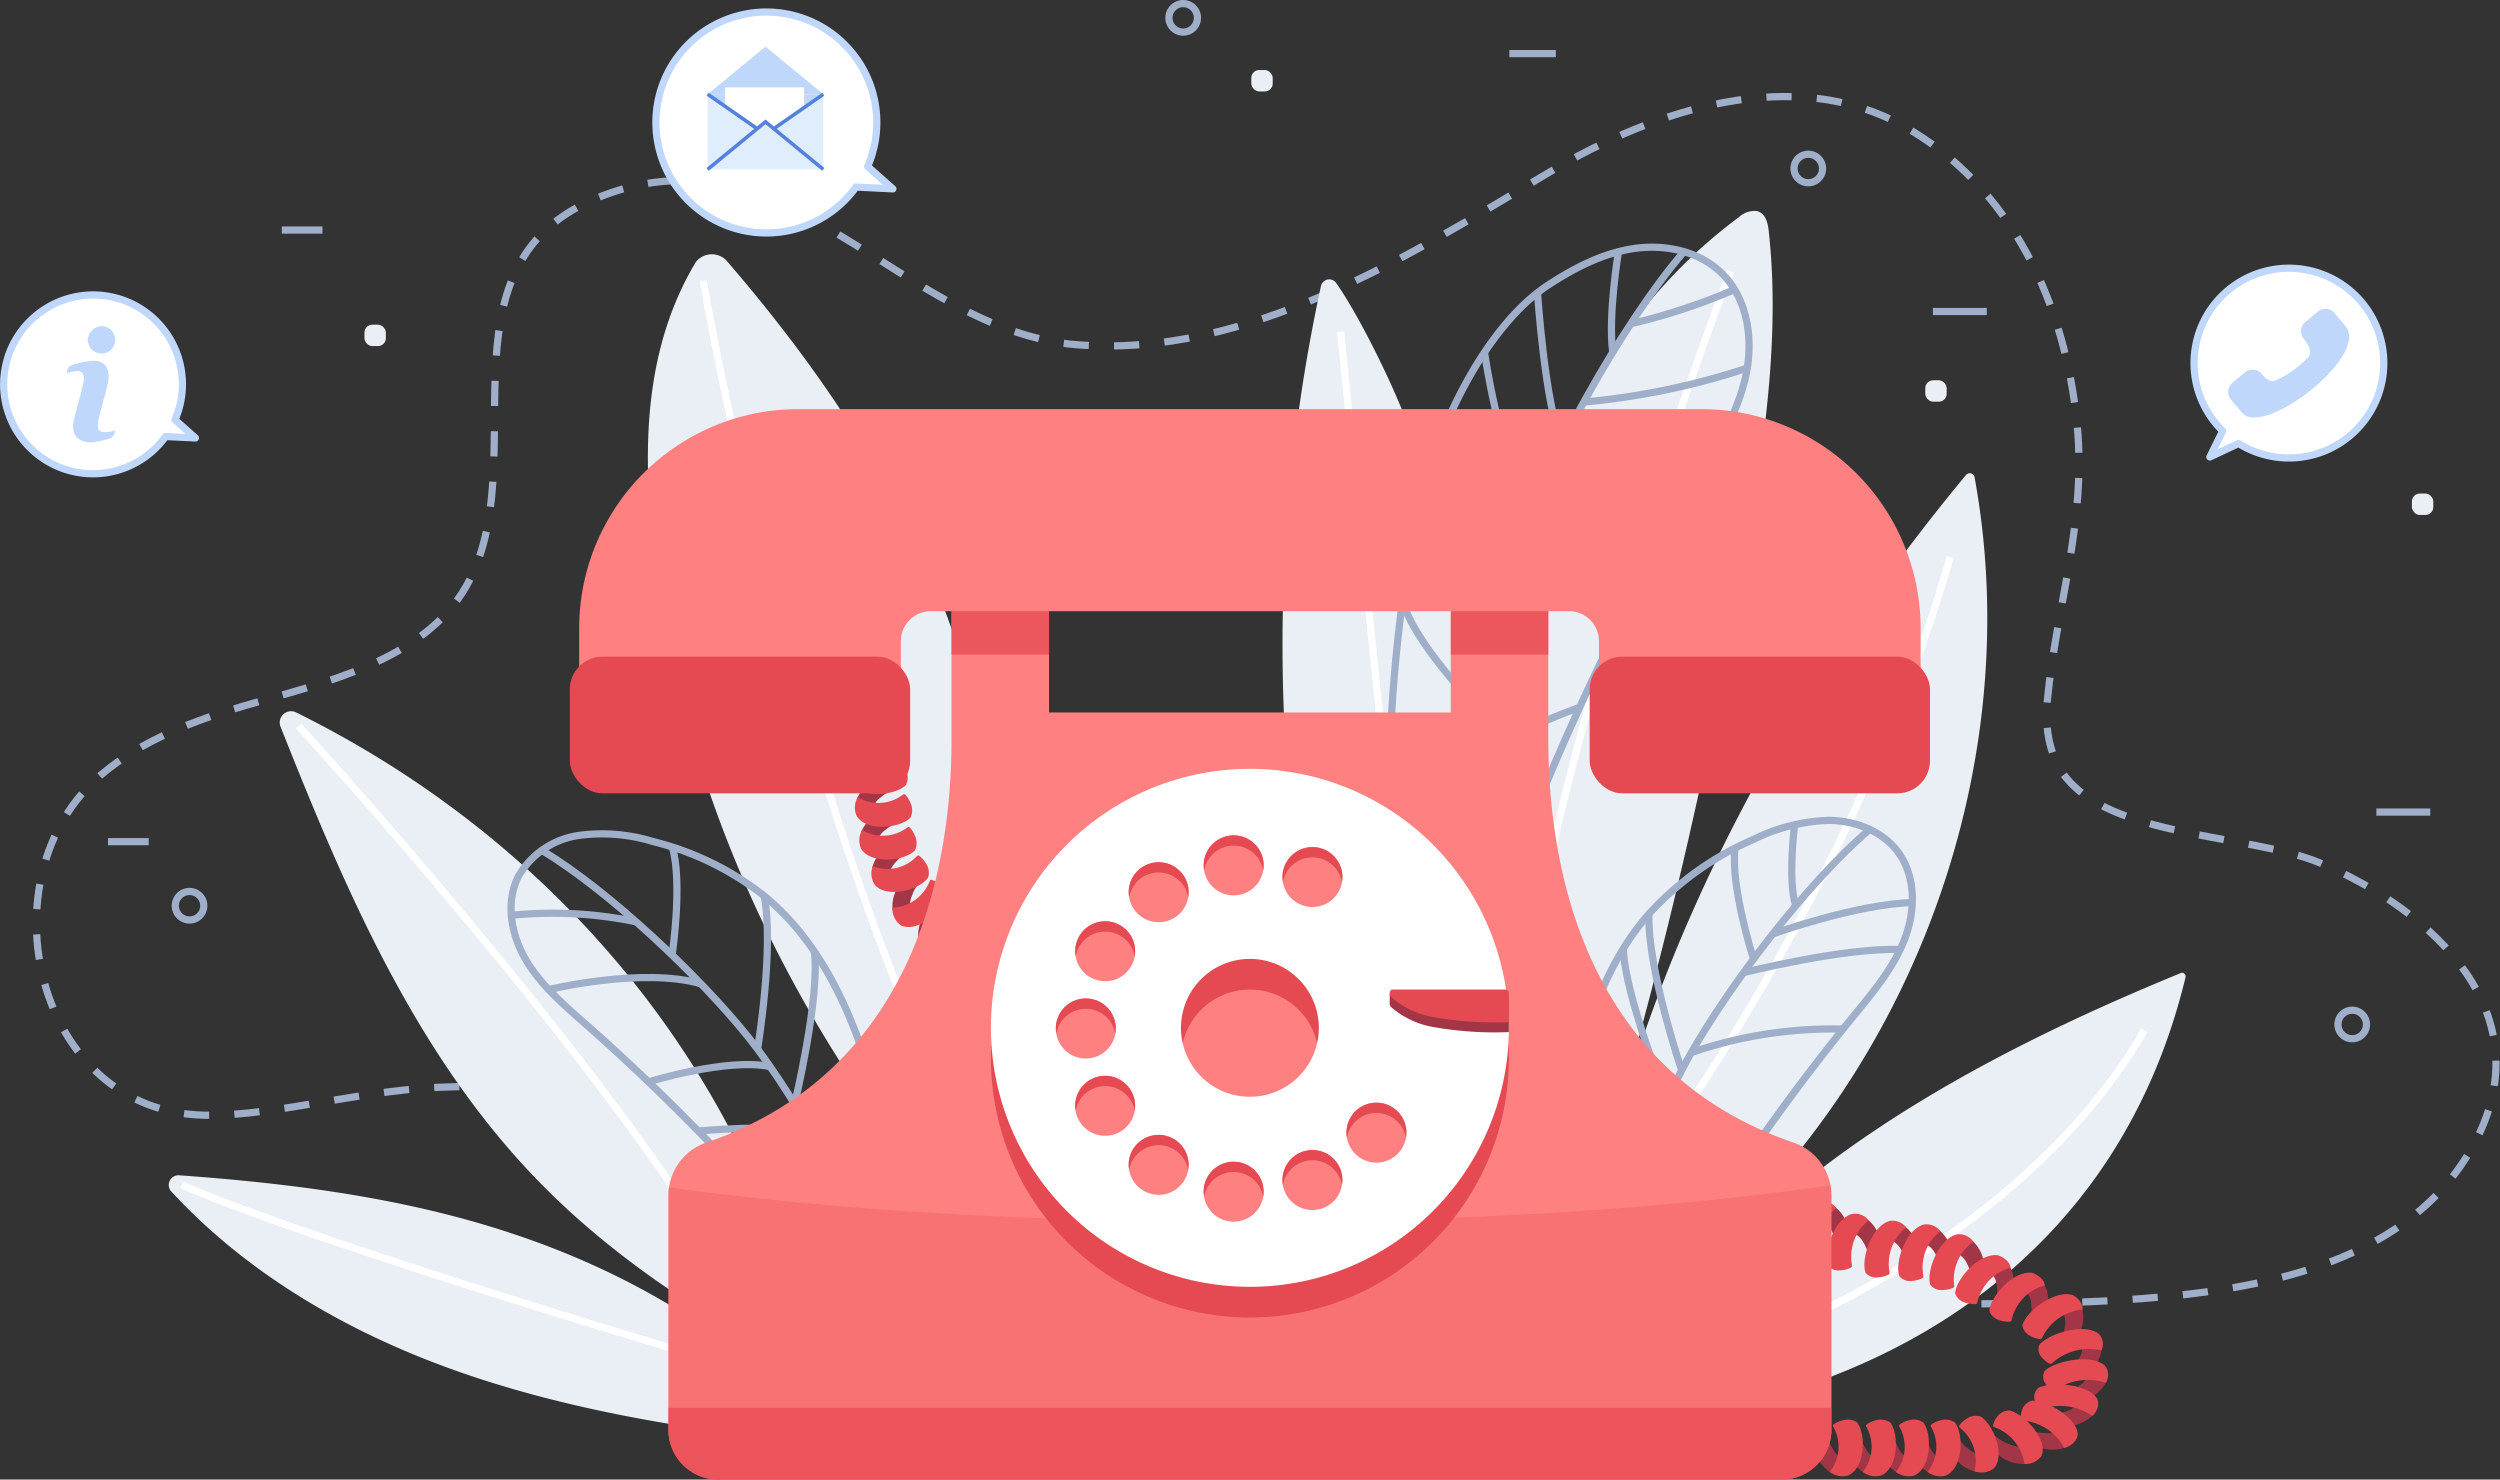 <svg xmlns="http://www.w3.org/2000/svg" width="346.983" height="205.354" viewBox="0 0 346.983 205.354">
    <rect x="0" y="0" width="346.983" height="205.354" fill="#333333" stroke="none"/>
    <defs>
        <style>
            .cls-14,.cls-2,.cls-4,.cls-9{fill:none;stroke-miterlimit:10}.cls-2{stroke:#9fafc9}.cls-3{fill:#e9eff4}.cls-4{stroke:#fff}.cls-5,.cls-7{fill:#fff}.cls-5{stroke:#bfd7fa;stroke-linejoin:round}.cls-6{fill:#bfd7fa}.cls-8{fill:#e0edfc}.cls-9{stroke:#5481db;stroke-width:.5px}.cls-10{fill:#a33646}.cls-11{fill:#e54a52}.cls-12{fill:#ff8080}.cls-14{stroke:#e54a52;stroke-width:11px;opacity:.75}
        </style>
    </defs>
    <g id="Group_3153" data-name="Group 3153" transform="translate(.526 .5)">
        <g id="Group_3134" data-name="Group 3134" transform="translate(4.528)">
            <path id="Path_3083" data-name="Path 3083" d="M154.821 235.051c-22.65-30.015-50.992-14.138-71.131-14.411-23.762-.323-31.064-33.226-14.5-47.235 5.709-4.827 12.89-7.545 20.068-9.639 10.632-3.1 24.729-6.119 30.669-16.616 9.541-16.861-4.757-43.969 17.649-53.616 26.459-11.392 42.7 18.228 67.057 20.17 23.613 1.883 46.178-12.349 65.592-23.95 14.846-8.871 33.956-14.878 49.06-6.452 15.184 8.47 22.62 24.922 24.2 41.662 1.268 13.433-2.888 25-4.143 38.03-.343 3.565.132 7.361 2.207 10.28 6.336 8.912 25.953 8.32 35.57 12.332 15.727 6.561 31.344 21.08 21.317 39.255-9.462 17.15-31.494 20.371-49.181 21.455-24.325 1.49-60.848-.839-87.506-.385" transform="translate(-60.231 -66.356)" style="stroke-dasharray:3.5 3.5;stroke:#9fafc9;fill:none;stroke-miterlimit:10"/>
            <path id="Path_3084" data-name="Path 3084" class="cls-2" d="M357.954 57.123a1.977 1.977 0 1 1-1.977-1.977 1.977 1.977 0 0 1 1.977 1.977z" transform="translate(-196.813 -55.146)"/>
            <path id="Path_3085" data-name="Path 3085" class="cls-2" d="M520.1 96.2a1.977 1.977 0 1 1-1.977-1.977A1.977 1.977 0 0 1 520.1 96.2z" transform="translate(-272.198 -73.313)"/>
            <path id="Path_3086" data-name="Path 3086" class="cls-2" d="M661.192 318.233a1.977 1.977 0 1 1-1.977-1.977 1.977 1.977 0 0 1 1.977 1.977z" transform="translate(-337.797 -176.544)"/>
            <path id="Path_3087" data-name="Path 3087" class="cls-2" d="M100.208 287.436a1.977 1.977 0 1 1-1.977-1.977 1.977 1.977 0 0 1 1.977 1.977z" transform="translate(-76.979 -162.225)"/>
            <rect id="Rectangle_1026" data-name="Rectangle 1026" class="cls-3" width="2.971" height="2.971" rx="1.094" transform="translate(168.618 9.221)"/>
            <rect id="Rectangle_1027" data-name="Rectangle 1027" class="cls-3" width="2.971" height="2.971" rx="1.094" transform="translate(262.162 52.282)"/>
            <rect id="Rectangle_1028" data-name="Rectangle 1028" class="cls-3" width="2.971" height="2.971" rx="1.094" transform="translate(45.529 44.564)"/>
            <path id="Line_91" data-name="Line 91" class="cls-2" transform="translate(34.058 31.429)" d="M0 0h5.649"/>
            <path id="Line_92" data-name="Line 92" class="cls-2" transform="translate(9.935 116.317)" d="M0 0h5.649"/>
            <path id="Line_93" data-name="Line 93" class="cls-2" transform="translate(263.218 42.737)" d="M0 0h7.479"/>
            <path id="Line_94" data-name="Line 94" class="cls-2" transform="translate(324.768 112.209)" d="M0 0h7.479"/>
            <path id="Line_95" data-name="Line 95" class="cls-2" transform="translate(204.434 6.941)" d="M0 0h6.456"/>
            <rect id="Rectangle_1029" data-name="Rectangle 1029" class="cls-3" width="2.971" height="2.971" rx="1.094" transform="translate(329.701 68.002)"/>
        </g>
        <g id="Group_3139" data-name="Group 3139" transform="translate(22.893 28.738)">
            <g id="Group_3135" data-name="Group 3135">
                <path id="Path_3088" data-name="Path 3088" class="cls-3" d="M260.618 252.834c-23.565-28.112-37.843-60.706-41.21-94.07-1.278-12.664-.831-25.966 6.084-37.516a2.822 2.822 0 0 1 4.2-.273c16.277 18.821 29.205 39.578 34.382 61.794 5.272 22.621 2.371 45.9-.543 68.844" transform="translate(-152.34 -114.113)"/>
                <path id="Path_3089" data-name="Path 3089" class="cls-3" d="M195.865 321.748c-10.744-37.666-37.092-66.53-70.313-82.933a1.571 1.571 0 0 0-2.1 2.015c8.985 22.624 18.734 45.568 35.855 63.134 9.062 9.3 19.915 16.763 31.3 23.069" transform="translate(-107.935 -169.205)"/>
                <path id="Path_3090" data-name="Path 3090" class="cls-3" d="M177.766 386.768c-24.945-20.778-53.2-25.63-81.761-27.7a1.344 1.344 0 0 0-1.1 2.241c9.944 10.793 22.922 18.591 36.662 23.832 14.765 5.632 30.452 8.457 46.136 10.393" transform="translate(-94.554 -225.183)"/>
                <path id="Path_3091" data-name="Path 3091" class="cls-3" d="M413.686 231.343c-1.2-31.625-3.966-52.6-12.4-83.1-1.133-4.1-6.655-15.772-10.38-21.072a1.173 1.173 0 0 0-2.105.421 234.833 234.833 0 0 0-4.822 65.365c.571 8.554 1.631 17.164 4.546 25.226 3.331 9.212 8.964 17.391 14.688 25.341" transform="translate(-228.877 -117.137)"/>
                <path id="Path_3092" data-name="Path 3092" class="cls-3" d="M430.6 254.9c4.062-25.356 1.524-51.21 4.238-76.71s11.837-52.106 33.861-68.411a3.219 3.219 0 0 1 2.508-.873c1.166.274 1.519 1.581 1.639 2.657 1.529 13.676-.326 27.464-2.571 41.06a723.751 723.751 0 0 1-20.147 87.632" transform="translate(-250.792 -108.855)"/>
                <path id="Path_3093" data-name="Path 3093" class="cls-3" d="M460.233 294.139c4.866-42.565 26.408-83.926 53.787-116.933a.677.677 0 0 1 1.184.307c7.827 42.626-10.875 89.065-46.166 114.262" transform="translate(-264.569 -140.52)"/>
                <path id="Path_3094" data-name="Path 3094" class="cls-3" d="M476.287 359.57c17.615-25.578 46.245-41.2 75.009-52.989a.494.494 0 0 1 .653.6c-9.573 39.554-41.76 57.281-72.925 61.381" transform="translate(-272.033 -200.766)"/>
                <path id="Path_3095" data-name="Path 3095" class="cls-4" d="M97.886 361.595c21.013 8.964 77.3 25.419 77.3 25.419" transform="translate(-96.103 -226.361)"/>
                <path id="Path_3096" data-name="Path 3096" class="cls-4" d="M128.259 242.546s43.052 46.982 60.449 77.408" transform="translate(-110.224 -171.012)"/>
                <path id="Path_3097" data-name="Path 3097" class="cls-4" d="M233.18 127.074s12.722 74.751 38.489 123.312" transform="translate(-159.005 -117.325)"/>
                <path id="Path_3098" data-name="Path 3098" class="cls-4" d="M398.527 140.222s6.143 61.215 9.942 96.514" transform="translate(-235.88 -123.438)"/>
                <path id="Path_3099" data-name="Path 3099" class="cls-4" d="M472.729 124.573s-28.4 73.751-30.968 119.642" transform="translate(-255.981 -116.163)"/>
                <path id="Path_3100" data-name="Path 3100" class="cls-4" d="M465.346 292.09c1.122-1.121 34.227-42.461 48.862-93.338" transform="translate(-266.946 -150.651)"/>
                <path id="Path_3101" data-name="Path 3101" class="cls-4" d="M485.2 368.607c24.458-7.61 52.031-24.252 65.191-47.195" transform="translate(-276.179 -207.679)"/>
            </g>
            <g id="Group_3136" data-name="Group 3136" transform="translate(47.436 86.465)">
                <path id="Path_3102" data-name="Path 3102" class="cls-2" d="M234.317 340.952a290.485 290.485 0 0 0-40.517-43.98c-3.066-2.706-6.245-5.413-8.34-8.925s-2.939-8.062-1.067-11.7a11.541 11.541 0 0 1 8.347-5.646 24.11 24.11 0 0 1 10.324.85 40.6 40.6 0 0 1 15.412 7.535c7.859 6.441 12.233 16.208 15.025 25.978s4.285 19.916 7.78 29.457" transform="translate(-183.278 -270.45)"/>
                <path id="Path_3103" data-name="Path 3103" class="cls-2" d="M191.342 274.782c9.335 5.624 21.793 17.4 28.624 25.89s17.689 27.733 21.145 39.169" transform="translate(-186.99 -272.464)"/>
                <path id="Path_3104" data-name="Path 3104" class="cls-2" d="M219 332.754s11.045-3.4 16.893-2.106" transform="translate(-199.849 -298.302)"/>
                <path id="Path_3105" data-name="Path 3105" class="cls-2" d="M193.119 309.448s13.056-3.154 21.128-.8" transform="translate(-187.816 -287.804)"/>
                <path id="Path_3106" data-name="Path 3106" class="cls-2" d="M225.18 288.745s1.438-9.827.011-14.754" transform="translate(-202.722 -272.096)"/>
                <path id="Path_3107" data-name="Path 3107" class="cls-2" d="M247.292 307.861s2.339-14.1.911-21.266" transform="translate(-213.003 -277.956)"/>
                <path id="Path_3108" data-name="Path 3108" class="cls-2" d="M256.914 322.166s3.559-14.831 2.729-21.151" transform="translate(-217.476 -284.66)"/>
                <path id="Path_3109" data-name="Path 3109" class="cls-2" d="M231.884 347.241s10.736-1.02 15.793.176" transform="translate(-205.839 -305.964)"/>
                <path id="Path_3110" data-name="Path 3110" class="cls-2" d="M200.645 292.281a56.762 56.762 0 0 0-17.437-.888" transform="translate(-183.208 -280.041)"/>
            </g>
            <g id="Group_3137" data-name="Group 3137" transform="translate(191.403 84.62)">
                <path id="Path_3111" data-name="Path 3111" class="cls-2" d="M460.519 346.244a302.569 302.569 0 0 1 34.18-52.065c2.692-3.3 5.5-6.621 7.059-10.586s1.654-8.783-.886-12.2c-2.162-2.911-5.91-4.342-9.535-4.387a25.113 25.113 0 0 0-10.465 2.623 42.287 42.287 0 0 0-14.561 10.355c-6.985 7.952-9.825 18.73-11.039 29.244s-1.028 21.194-3 31.592" transform="translate(-452.269 -267.003)"/>
                <path id="Path_3112" data-name="Path 3112" class="cls-2" d="M500.9 269.35c-8.64 7.362-19.448 21.574-25.028 31.458s-13.478 31.5-15.092 43.837" transform="translate(-456.224 -268.094)"/>
                <path id="Path_3113" data-name="Path 3113" class="cls-2" d="M510.593 321.127a60.252 60.252 0 0 0-21.1 3.264" transform="translate(-469.575 -292.154)"/>
                <path id="Path_3114" data-name="Path 3114" class="cls-2" d="M503.268 289.437s-3.144-9.855-2.512-15.161" transform="translate(-474.773 -270.384)"/>
                <path id="Path_3115" data-name="Path 3115" class="cls-2" d="M483.045 312.962s-4.794-14.094-4.541-21.7" transform="translate(-464.462 -278.281)"/>
                <path id="Path_3116" data-name="Path 3116" class="cls-2" d="M477.935 321.329s-5.858-14.4-6.076-21.032" transform="translate(-461.377 -282.482)"/>
                <path id="Path_3117" data-name="Path 3117" class="cls-2" d="M492.359 351.048s-11.205.772-16.2 2.858" transform="translate(-463.376 -306.078)"/>
                <path id="Path_3118" data-name="Path 3118" class="cls-2" d="M510.629 292.683s11.623-4.177 19.463-4.353" transform="translate(-479.402 -276.918)"/>
                <path id="Path_3119" data-name="Path 3119" class="cls-2" d="M515.951 268.121s-.988 7.71.158 11.254" transform="translate(-481.693 -267.523)"/>
                <path id="Path_3120" data-name="Path 3120" class="cls-2" d="M503.062 303.694s14-3.5 21.726-3.2" transform="translate(-475.884 -282.566)"/>
            </g>
            <g id="Group_3138" data-name="Group 3138" transform="translate(169.396 5.077)">
                <path id="Path_3121" data-name="Path 3121" class="cls-2" d="M423.318 218.338a363.591 363.591 0 0 1 30.887-68.18c2.581-4.421 5.3-8.886 6.409-13.883s.328-10.736-3.324-14.323c-3.108-3.053-7.825-4.055-12.138-3.433s-8.288 2.682-11.936 5.063c-6.041 3.942-12.115 12.777-16.1 24.247-4.174 12.016-8.153 44.019-4.605 65.6" transform="translate(-411.14 -118.344)"/>
                <path id="Path_3122" data-name="Path 3122" class="cls-2" d="M458.354 119.506c-8.888 10.349-19.073 29.235-23.858 42.01s-10.137 39.907-9.756 54.858" transform="translate(-417.454 -118.884)"/>
                <path id="Path_3123" data-name="Path 3123" class="cls-2" d="M424.2 224.042s-8.122-8.418-9.593-14.018" transform="translate(-412.753 -160.969)"/>
                <path id="Path_3124" data-name="Path 3124" class="cls-2" d="M435.863 145.592s1.8 13.154 6.218 22.151" transform="translate(-422.635 -131.012)"/>
                <path id="Path_3125" data-name="Path 3125" class="cls-2" d="M449.6 130.152s1.022 15.355 3.368 20.924" transform="translate(-429.021 -123.834)"/>
                <path id="Path_3126" data-name="Path 3126" class="cls-2" d="M469.756 119.506s-1.47 8.774-.793 13.958" transform="translate(-437.941 -118.884)"/>
                <path id="Path_3127" data-name="Path 3127" class="cls-2" d="M461.607 154.414A101.76 101.76 0 0 0 484.3 149.7" transform="translate(-434.604 -132.924)"/>
                <path id="Path_3128" data-name="Path 3128" class="cls-2" d="M473.792 134.071a85.731 85.731 0 0 0 14.406-4.754" transform="translate(-440.269 -123.445)"/>
                <path id="Path_3129" data-name="Path 3129" class="cls-2" d="M429.349 245.852a88.781 88.781 0 0 1 16.525-8.049" transform="translate(-419.606 -173.884)"/>
            </g>
        </g>
        <g id="Group_3142" data-name="Group 3142" transform="translate(90.515 1.173)">
            <g id="Group_3141" data-name="Group 3141">
                <path id="Path_3130" data-name="Path 3130" class="cls-5" d="M228.191 59.637a15.322 15.322 0 0 1 22.125 19.132l3.5 3.108-5.12-.254a15.327 15.327 0 1 1-20.508-21.986z" transform="translate(-220.933 -57.337)"/>
                <g id="Group_3140" data-name="Group 3140" transform="translate(7.171 4.804)">
                    <path id="Path_3131" data-name="Path 3131" class="cls-6" d="m249.093 88.381-13.284-.181-1.468-9.55 16.055.005z" transform="translate(-234.338 -72.049)"/>
                    <path id="Path_3132" data-name="Path 3132" class="cls-6" d="m250.4 72.919-16.055-.005 8.029-6.6z" transform="translate(-234.338 -66.316)"/>
                    <path id="Rectangle_1030" data-name="Rectangle 1030" class="cls-7" transform="translate(2.434 5.657)" d="M0 0h10.957v9.255H0z"/>
                    <path id="Path_3133" data-name="Path 3133" class="cls-8" d="M234.338 78.646v10.438l8.029-4.848z" transform="translate(-234.335 -72.049)"/>
                    <path id="Path_3134" data-name="Path 3134" class="cls-8" d="M257.369 78.656v10.438l-8.026-4.853z" transform="translate(-241.311 -72.053)"/>
                    <path id="Path_3135" data-name="Path 3135" class="cls-8" d="m250.39 92.426-16.055-.005 8.03-6.6z" transform="translate(-234.335 -75.386)"/>
                    <path id="Path_3136" data-name="Path 3136" class="cls-9" d="m234.335 92.421 8.03-6.6 8.025 6.6" transform="translate(-234.335 -75.386)"/>
                    <path id="Line_96" data-name="Line 96" class="cls-9" transform="translate(9.181 6.602)" d="M0 4.783 6.877 0"/>
                </g>
                <path id="Line_97" data-name="Line 97" class="cls-9" transform="translate(7.174 11.402)" d="M6.874 4.788 0 0"/>
            </g>
        </g>
        <g id="Group_3146" data-name="Group 3146" transform="translate(78.562 56.282)">
            <g id="Group_3143" data-name="Group 3143" transform="translate(38.954 47.025)">
                <path id="Path_3137" data-name="Path 3137" class="cls-10" d="M522.474 369.005a3.044 3.044 0 0 1 1.805 1.534 4.641 4.641 0 0 1 .689 2.491 1.49 1.49 0 0 0 .755-.684 3.973 3.973 0 0 0 .8-2.327 4.769 4.769 0 0 0-1.55-2.61c-.351-.333-.677-.195-1.2-.067" transform="translate(-388.128 -303.537)"/>
                <path id="Path_3138" data-name="Path 3138" class="cls-11" d="M522.071 366.758a2.4 2.4 0 0 0-2.314-.891c-2.556.732-4.013 5.422-3.319 7.2a1.945 1.945 0 0 0 1.787.622 3.952 3.952 0 0 0 1.362-.364.278.278 0 0 0 .176-.318 6.427 6.427 0 0 1 2.308-6.249z" transform="translate(-385.242 -302.908)"/>
                <path id="Path_3139" data-name="Path 3139" class="cls-10" d="M530.858 372.225a3.048 3.048 0 0 1 1.806 1.534 4.64 4.64 0 0 1 .689 2.491 1.489 1.489 0 0 0 .755-.684 3.97 3.97 0 0 0 .8-2.327 4.769 4.769 0 0 0-1.55-2.61c-.351-.333-.677-.2-1.2-.067" transform="translate(-392.026 -305.034)"/>
                <path id="Path_3140" data-name="Path 3140" class="cls-11" d="M530.456 369.978a2.4 2.4 0 0 0-2.314-.891c-2.556.732-4.013 5.422-3.318 7.2a1.943 1.943 0 0 0 1.787.622 3.934 3.934 0 0 0 1.362-.364.278.278 0 0 0 .176-.318 6.425 6.425 0 0 1 2.307-6.249z" transform="translate(-389.141 -304.405)"/>
                <path id="Path_3141" data-name="Path 3141" class="cls-10" d="M540.6 374.047a3.049 3.049 0 0 1 1.806 1.534 4.645 4.645 0 0 1 .689 2.491 1.492 1.492 0 0 0 .754-.684 3.969 3.969 0 0 0 .8-2.327 4.768 4.768 0 0 0-1.549-2.61c-.351-.333-.677-.2-1.2-.067" transform="translate(-396.558 -305.881)"/>
                <path id="Path_3142" data-name="Path 3142" class="cls-11" d="M540.2 371.8a2.4 2.4 0 0 0-2.313-.891c-2.557.732-4.013 5.422-3.319 7.2a1.944 1.944 0 0 0 1.787.622 3.945 3.945 0 0 0 1.362-.364.277.277 0 0 0 .176-.318 6.428 6.428 0 0 1 2.307-6.249z" transform="translate(-393.672 -305.252)"/>
                <path id="Path_3143" data-name="Path 3143" class="cls-10" d="M549.419 374.984a3.045 3.045 0 0 1 1.8 1.546 4.64 4.64 0 0 1 .672 2.5 1.491 1.491 0 0 0 .759-.68 3.97 3.97 0 0 0 .813-2.322 4.774 4.774 0 0 0-1.532-2.62c-.349-.336-.676-.2-1.2-.075" transform="translate(-400.656 -306.322)"/>
                <path id="Path_3144" data-name="Path 3144" class="cls-11" d="M549.006 372.745a2.4 2.4 0 0 0-2.307-.906c-2.561.715-4.049 5.4-3.366 7.183a1.944 1.944 0 0 0 1.783.634 3.939 3.939 0 0 0 1.364-.356.277.277 0 0 0 .178-.317 6.427 6.427 0 0 1 2.348-6.238z" transform="translate(-397.749 -305.685)"/>
                <path id="Path_3145" data-name="Path 3145" class="cls-10" d="M557.859 377.589a3.044 3.044 0 0 1 1.716 1.634 4.642 4.642 0 0 1 .547 2.526 1.491 1.491 0 0 0 .792-.641 3.971 3.971 0 0 0 .927-2.278 4.772 4.772 0 0 0-1.4-2.694c-.332-.353-.665-.233-1.195-.135" transform="translate(-404.58 -307.581)"/>
                <path id="Path_3146" data-name="Path 3146" class="cls-11" d="M557.367 375.409a2.4 2.4 0 0 0-2.26-1.02c-2.593.586-4.313 5.187-3.72 7.006a1.944 1.944 0 0 0 1.749.722 3.941 3.941 0 0 0 1.38-.287.276.276 0 0 0 .193-.308 6.427 6.427 0 0 1 2.658-6.113z" transform="translate(-401.517 -306.876)"/>
                <path id="Path_3147" data-name="Path 3147" class="cls-10" d="M566.836 383.112a3.044 3.044 0 0 1 1.047 2.125 4.638 4.638 0 0 1-.358 2.56 1.485 1.485 0 0 0 .964-.328 3.968 3.968 0 0 0 1.657-1.818 4.767 4.767 0 0 0-.384-3.01c-.189-.446-.544-.449-1.075-.539" transform="translate(-408.754 -310.464)"/>
                <path id="Path_3148" data-name="Path 3148" class="cls-11" d="M565.626 381.531c-.022-.729-.921-1.481-1.769-1.737-2.636-.345-5.838 3.38-5.909 5.291a1.942 1.942 0 0 0 1.392 1.281 3.943 3.943 0 0 0 1.395.207.278.278 0 0 0 .288-.222 6.425 6.425 0 0 1 4.603-4.82z" transform="translate(-404.621 -309.381)"/>
                <path id="Path_3149" data-name="Path 3149" class="cls-10" d="M575.723 387.67a3.045 3.045 0 0 1 1.047 2.125 4.638 4.638 0 0 1-.358 2.559 1.489 1.489 0 0 0 .965-.327 3.973 3.973 0 0 0 1.657-1.818 4.769 4.769 0 0 0-.384-3.011c-.189-.446-.544-.448-1.075-.539" transform="translate(-412.885 -312.583)"/>
                <path id="Path_3150" data-name="Path 3150" class="cls-11" d="M574.513 386.09c-.022-.729-.921-1.481-1.768-1.737-2.637-.345-5.838 3.38-5.909 5.292a1.944 1.944 0 0 0 1.392 1.281 3.927 3.927 0 0 0 1.395.207.276.276 0 0 0 .287-.221 6.427 6.427 0 0 1 4.603-4.822z" transform="translate(-408.754 -311.5)"/>
                <path id="Path_3151" data-name="Path 3151" class="cls-10" d="M585.058 393.285a2.906 2.906 0 0 1 .55 2.265 4.81 4.81 0 0 1-.926 2.447 1.537 1.537 0 0 0 1.019-.154 4.274 4.274 0 0 0 2.032-1.494 4.761 4.761 0 0 0 .3-3.018c-.086-.47-.433-.534-.933-.715" transform="translate(-417.051 -315.352)"/>
                <path id="Path_3152" data-name="Path 3152" class="cls-11" d="M583.714 392.045c.142-.719-.571-1.612-1.344-2.01-2.507-.8-6.482 2.3-6.981 4.162a1.815 1.815 0 0 0 1.078 1.5 3.819 3.819 0 0 0 1.321.445.294.294 0 0 0 .332-.168 6.885 6.885 0 0 1 5.594-3.929z" transform="translate(-412.73 -314.093)"/>
                <path id="Path_3153" data-name="Path 3153" class="cls-10" d="M588.7 402.612a2.894 2.894 0 0 1-.46 2.28 5.469 5.469 0 0 1-1.905 1.961 1.532 1.532 0 0 0 1.01.195 4.776 4.776 0 0 0 2.522-.713 4.111 4.111 0 0 0 1.569-2.7c.084-.47-.172-.638-.559-.971" transform="translate(-417.819 -320)"/>
                <path id="Path_3154" data-name="Path 3154" class="cls-11" d="M588.284 401.915a2.058 2.058 0 0 0-.385-2.307c-1.983-1.567-6.99-.014-8.249 1.546a1.65 1.65 0 0 0 .357 1.744 3.375 3.375 0 0 0 1.034.85.315.315 0 0 0 .379-.045 7.668 7.668 0 0 1 6.864-1.788z" transform="translate(-414.655 -318.3)"/>
                <path id="Path_3155" data-name="Path 3155" class="cls-10" d="M589.266 409.965a3.179 3.179 0 0 1-1.362 1.982 6.224 6.224 0 0 1-2.58 1.227 1.4 1.4 0 0 0 .863.5 4.931 4.931 0 0 0 2.645.133 4.728 4.728 0 0 0 2.736-2.271c.3-.394-.069-.4-.293-.832" transform="translate(-417.349 -323.419)"/>
                <path id="Path_3156" data-name="Path 3156" class="cls-11" d="M589.451 410.069a2.042 2.042 0 0 0-.074-2.331c-1.76-1.76-6.94-.734-8.4.685a1.633 1.633 0 0 0 .122 1.769 3.223 3.223 0 0 0 .913.95.316.316 0 0 0 .383-.006 7.816 7.816 0 0 1 7.056-1.067z" transform="translate(-415.232 -321.951)"/>
                <path id="Path_3157" data-name="Path 3157" class="cls-10" d="M586.186 417.488a3.565 3.565 0 0 1-1.995 1.512 6.655 6.655 0 0 1-2.885.462 1.248 1.248 0 0 0 .643.712 4.711 4.711 0 0 0 2.467.849 5.227 5.227 0 0 0 3.4-1.412c.428-.292.075-.4.016-.871" transform="translate(-415.481 -326.916)"/>
                <path id="Path_3158" data-name="Path 3158" class="cls-11" d="M586.5 417.674a2.108 2.108 0 0 0 .752-2.236c-1.052-2.154-6.337-2.592-8.224-1.641a1.669 1.669 0 0 0-.507 1.714 2.877 2.877 0 0 0 .532 1.153.309.309 0 0 0 .366.1 7.892 7.892 0 0 1 7.081.91z" transform="translate(-414.159 -324.979)"/>
                <path id="Path_3159" data-name="Path 3159" class="cls-10" d="M580.977 424.733a4.07 4.07 0 0 1-2.575.487 6.507 6.507 0 0 1-2.784-.81 1.092 1.092 0 0 0 .177.9 4.005 4.005 0 0 0 1.7 1.784 5.535 5.535 0 0 0 3.757.194c.534-.076.282-.317.487-.758" transform="translate(-412.817 -330.135)"/>
                <path id="Path_3160" data-name="Path 3160" class="cls-11" d="M580.978 424.089a2.457 2.457 0 0 0 1.878-1.646c.249-2.334-4.152-4.946-6.326-4.906a1.942 1.942 0 0 0-1.38 1.292 2.728 2.728 0 0 0-.16 1.236.27.27 0 0 0 .267.24 7.117 7.117 0 0 1 5.721 3.784z" transform="translate(-412.54 -326.939)"/>
                <path id="Path_3161" data-name="Path 3161" class="cls-10" d="M572.532 427.766a4.116 4.116 0 0 1-2.623-.206 5.982 5.982 0 0 1-2.386-1.5 1.086 1.086 0 0 0-.133.9 3.613 3.613 0 0 0 1.025 2.148 5.311 5.311 0 0 0 3.522 1.165c.536.066.377-.23.721-.6" transform="translate(-408.994 -330.902)"/>
                <path id="Path_3162" data-name="Path 3162" class="cls-11" d="M572.121 427.492a2.706 2.706 0 0 0 2.348-1.082c1.026-2.164-2.3-5.806-4.387-6.335a2.143 2.143 0 0 0-1.753.874 2.906 2.906 0 0 0-.57 1.138.247.247 0 0 0 .174.3 6.419 6.419 0 0 1 4.188 5.105z" transform="translate(-409.179 -328.118)"/>
                <path id="Path_3163" data-name="Path 3163" class="cls-10" d="M561.686 429.078a3.9 3.9 0 0 1-2.4-.961 5.276 5.276 0 0 1-1.684-2.111 1.17 1.17 0 0 0-.467.812 3.4 3.4 0 0 0 .155 2.325 4.8 4.8 0 0 0 2.881 2.129c.48.219.443-.106.906-.352" transform="translate(-404.185 -330.877)"/>
                <path id="Path_3164" data-name="Path 3164" class="cls-11" d="M561.085 429.156a2.879 2.879 0 0 0 2.625-.335c1.784-1.741.027-6.146-1.744-7.256a2.3 2.3 0 0 0-1.984.311 3.281 3.281 0 0 0-.967.908.231.231 0 0 0 .051.333 5.8 5.8 0 0 1 2.019 6.039z" transform="translate(-405.094 -328.761)"/>
                <path id="Path_3165" data-name="Path 3165" class="cls-10" d="M551.413 429.441a3.479 3.479 0 0 1-1.871-1.63 4.747 4.747 0 0 1-.75-2.493 1.329 1.329 0 0 0-.757.62 3.517 3.517 0 0 0-.769 2.23 4.228 4.228 0 0 0 1.867 2.873c.364.352.457.034.988-.055" transform="translate(-399.651 -330.556)"/>
                <path id="Path_3166" data-name="Path 3166" class="cls-11" d="M550.764 429.706a2.853 2.853 0 0 0 2.594.484c2.359-1.091 2.443-5.759 1.217-7.339a2.3 2.3 0 0 0-1.984-.311 3.711 3.711 0 0 0-1.265.557.234.234 0 0 0-.083.328 5.588 5.588 0 0 1-.479 6.281z" transform="translate(-401.281 -329.223)"/>
                <path id="Path_3167" data-name="Path 3167" class="cls-10" d="M543.208 429.441a3.48 3.48 0 0 1-1.871-1.63 4.748 4.748 0 0 1-.75-2.493 1.328 1.328 0 0 0-.757.62 3.518 3.518 0 0 0-.769 2.23 4.228 4.228 0 0 0 1.867 2.873c.364.352.457.034.988-.055" transform="translate(-395.836 -330.556)"/>
                <path id="Path_3168" data-name="Path 3168" class="cls-11" d="M542.56 429.706a2.852 2.852 0 0 0 2.593.484c2.359-1.091 2.443-5.759 1.217-7.339a2.3 2.3 0 0 0-1.984-.311 3.7 3.7 0 0 0-1.264.557.234.234 0 0 0-.083.328 5.589 5.589 0 0 1-.479 6.281z" transform="translate(-397.467 -329.223)"/>
                <path id="Path_3169" data-name="Path 3169" class="cls-10" d="M534.627 429.441a3.477 3.477 0 0 1-1.871-1.63 4.743 4.743 0 0 1-.75-2.493 1.328 1.328 0 0 0-.757.62 3.516 3.516 0 0 0-.769 2.23 4.229 4.229 0 0 0 1.867 2.873c.364.352.457.034.988-.055" transform="translate(-391.847 -330.556)"/>
                <path id="Path_3170" data-name="Path 3170" class="cls-11" d="M533.979 429.706a2.852 2.852 0 0 0 2.593.484c2.359-1.091 2.443-5.759 1.217-7.339a2.3 2.3 0 0 0-1.984-.311 3.7 3.7 0 0 0-1.265.557.234.234 0 0 0-.083.328 5.59 5.59 0 0 1-.478 6.281z" transform="translate(-393.477 -329.223)"/>
                <path id="Path_3171" data-name="Path 3171" class="cls-10" d="M526.046 429.441a3.479 3.479 0 0 1-1.871-1.63 4.739 4.739 0 0 1-.75-2.493 1.325 1.325 0 0 0-.757.62 3.515 3.515 0 0 0-.769 2.23 4.23 4.23 0 0 0 1.867 2.873c.364.352.457.034.988-.055" transform="translate(-387.857 -330.556)"/>
                <path id="Path_3172" data-name="Path 3172" class="cls-11" d="M525.4 429.706a2.853 2.853 0 0 0 2.594.484c2.359-1.091 2.442-5.759 1.216-7.339a2.3 2.3 0 0 0-1.984-.311 3.7 3.7 0 0 0-1.265.557.234.234 0 0 0-.083.328 5.59 5.59 0 0 1-.478 6.281z" transform="translate(-389.488 -329.223)"/>
                <path id="Path_3173" data-name="Path 3173" class="cls-10" d="M320.093 302.855a2.893 2.893 0 0 1-2.295.383 5.464 5.464 0 0 1-2.511-1.08 1.529 1.529 0 0 0 .179 1.013 4.779 4.779 0 0 0 1.565 2.1 4.112 4.112 0 0 0 3.079.5c.469-.088.535-.388.708-.868" transform="translate(-291.786 -273.296)"/>
                <path id="Path_3174" data-name="Path 3174" class="cls-11" d="M320.644 301.682a2.058 2.058 0 0 0 2.018-1.183c.757-2.411-2.48-6.535-4.386-7.154a1.649 1.649 0 0 0-1.5.956 3.36 3.36 0 0 0-.425 1.269.315.315 0 0 0 .178.338 7.669 7.669 0 0 1 4.115 5.774z" transform="translate(-292.293 -269.197)"/>
                <path id="Path_3175" data-name="Path 3175" class="cls-10" d="M314.138 305.687a3.177 3.177 0 0 1-2.338-.566 6.222 6.222 0 0 1-2.066-1.972 1.4 1.4 0 0 0-.16.985 4.926 4.926 0 0 0 .819 2.519 4.733 4.733 0 0 0 3.1 1.746c.476.142.348-.207.673-.57" transform="translate(-289.137 -273.757)"/>
                <path id="Path_3176" data-name="Path 3176" class="cls-11" d="M313.723 305.549a2.043 2.043 0 0 0 2.151-.9c1.016-2.272-1.79-6.745-3.635-7.6a1.633 1.633 0 0 0-1.609.745 3.227 3.227 0 0 0-.562 1.192.316.316 0 0 0 .142.355 7.82 7.82 0 0 1 3.513 6.208z" transform="translate(-289.369 -270.907)"/>
                <path id="Path_3177" data-name="Path 3177" class="cls-10" d="M306.667 305.11a3.564 3.564 0 0 1-2.125-1.324 6.665 6.665 0 0 1-1.461-2.531 1.254 1.254 0 0 0-.436.855 4.717 4.717 0 0 0 .087 2.608 5.229 5.229 0 0 0 2.533 2.676c.425.295.4-.072.819-.3" transform="translate(-285.858 -272.876)"/>
                <path id="Path_3178" data-name="Path 3178" class="cls-11" d="M306.135 305.287a2.107 2.107 0 0 0 2.357-.1c1.637-1.751.162-6.845-1.4-8.268a1.67 1.67 0 0 0-1.783.137 2.89 2.89 0 0 0-.887.909.309.309 0 0 0 .038.377 7.89 7.89 0 0 1 1.675 6.945z" transform="translate(-286.728 -270.77)"/>
                <path id="Path_3179" data-name="Path 3179" class="cls-10" d="M298.555 302.251a4.072 4.072 0 0 1-1.374-2.231 6.512 6.512 0 0 1-.236-2.89 1.091 1.091 0 0 0-.774.485 4 4 0 0 0-1.059 2.228 5.534 5.534 0 0 0 1.158 3.579c.262.472.4.151.882.185" transform="translate(-282.416 -270.958)"/>
                <path id="Path_3180" data-name="Path 3180" class="cls-11" d="M297.286 302.526a2.458 2.458 0 0 0 2.208 1.168c2.269-.6 3.139-5.642 2.327-7.659a1.939 1.939 0 0 0-1.7-.828 2.725 2.725 0 0 0-1.212.291.27.27 0 0 0-.129.335 7.114 7.114 0 0 1-1.494 6.693z" transform="translate(-283.432 -270.063)"/>
                <path id="Path_3181" data-name="Path 3181" class="cls-10" d="M291.927 295.514a4.122 4.122 0 0 1-.743-2.524 5.977 5.977 0 0 1 .55-2.764 1.082 1.082 0 0 0-.89.2 3.607 3.607 0 0 0-1.642 1.723 5.309 5.309 0 0 0 .167 3.706c.129.524.349.271.814.461" transform="translate(-279.555 -267.732)"/>
                <path id="Path_3182" data-name="Path 3182" class="cls-11" d="M289.74 295.542a2.7 2.7 0 0 0 1.849 1.808c2.387.187 4.6-4.216 4.353-6.357a2.143 2.143 0 0 0-1.441-1.326 2.911 2.911 0 0 0-1.267-.126.246.246 0 0 0-.218.27 6.419 6.419 0 0 1-3.276 5.731z" transform="translate(-279.924 -267.421)"/>
                <path id="Path_3183" data-name="Path 3183" class="cls-10" d="M284.811 286.789a3.9 3.9 0 0 1 .208-2.574 5.271 5.271 0 0 1 1.518-2.233 1.168 1.168 0 0 0-.913-.2 3.4 3.4 0 0 0-2.176.837 4.794 4.794 0 0 0-1.179 3.381c-.067.523.233.391.6.76" transform="translate(-276.446 -263.815)"/>
                <path id="Path_3184" data-name="Path 3184" class="cls-11" d="M282.254 286.3a2.879 2.879 0 0 0 1.1 2.407c2.192 1.189 5.879-1.795 6.414-3.815a2.3 2.3 0 0 0-.885-1.8 3.288 3.288 0 0 0-1.154-.655.232.232 0 0 0-.3.148 5.8 5.8 0 0 1-5.175 3.715z" transform="translate(-276.43 -264.119)"/>
                <path id="Path_3185" data-name="Path 3185" class="cls-10" d="M279.3 278.146a3.473 3.473 0 0 1 1-2.27 4.742 4.742 0 0 1 2.159-1.455 1.326 1.326 0 0 0-.816-.539 3.519 3.519 0 0 0-2.358-.074 4.227 4.227 0 0 0-2.191 2.635c-.228.452.1.447.345.927" transform="translate(-274.01 -260.034)"/>
                <path id="Path_3186" data-name="Path 3186" class="cls-11" d="M276.986 277.594a2.85 2.85 0 0 0 .306 2.621c1.741 1.93 6.224.627 7.37-1.012a2.294 2.294 0 0 0-.291-1.987 3.716 3.716 0 0 0-.906-1.043.234.234 0 0 0-.339.018 5.588 5.588 0 0 1-6.14 1.403z" transform="translate(-273.898 -261.185)"/>
                <path id="Path_3187" data-name="Path 3187" class="cls-10" d="M276.2 269.56a3.477 3.477 0 0 1 1.364-2.073 4.737 4.737 0 0 1 2.37-1.078 1.329 1.329 0 0 0-.716-.667 3.516 3.516 0 0 0-2.313-.462 4.228 4.228 0 0 0-2.6 2.236c-.3.408.027.457.187.972" transform="translate(-272.695 -256.124)"/>
                <path id="Path_3188" data-name="Path 3188" class="cls-11" d="M274.085 269.139a2.853 2.853 0 0 0-.131 2.636c1.4 2.191 6.036 1.646 7.436.219a2.3 2.3 0 0 0 .042-2.008 3.712 3.712 0 0 0-.722-1.179.234.234 0 0 0-.337-.038 5.587 5.587 0 0 1-6.288.37z" transform="translate(-272.466 -257.748)"/>
                <path id="Path_3189" data-name="Path 3189" class="cls-10" d="M275.052 261.057a3.477 3.477 0 0 1 1.364-2.073 4.743 4.743 0 0 1 2.37-1.078 1.327 1.327 0 0 0-.716-.667 3.516 3.516 0 0 0-2.313-.462 4.228 4.228 0 0 0-2.6 2.236c-.3.408.027.457.187.972" transform="translate(-272.159 -252.171)"/>
                <path id="Path_3190" data-name="Path 3190" class="cls-11" d="M272.932 260.636a2.854 2.854 0 0 0-.131 2.636c1.4 2.191 6.036 1.646 7.436.219a2.3 2.3 0 0 0 .042-2.008 3.714 3.714 0 0 0-.722-1.179.234.234 0 0 0-.337-.038 5.588 5.588 0 0 1-6.288.37z" transform="translate(-271.93 -253.794)"/>
                <path id="Path_3191" data-name="Path 3191" class="cls-10" d="M273.9 252.554a3.477 3.477 0 0 1 1.364-2.073 4.739 4.739 0 0 1 2.37-1.078 1.325 1.325 0 0 0-.716-.667 3.516 3.516 0 0 0-2.313-.462 4.228 4.228 0 0 0-2.6 2.236c-.3.408.027.457.187.972" transform="translate(-271.623 -248.218)"/>
                <path id="Path_3192" data-name="Path 3192" class="cls-11" d="M271.779 252.133a2.853 2.853 0 0 0-.131 2.635c1.4 2.192 6.036 1.646 7.436.219a2.294 2.294 0 0 0 .042-2.007 3.7 3.7 0 0 0-.722-1.179.234.234 0 0 0-.337-.038 5.587 5.587 0 0 1-6.288.37z" transform="translate(-271.394 -249.841)"/>
            </g>
            <g id="Group_3145" data-name="Group 3145">
                <path id="Path_3193" data-name="Path 3193" class="cls-12" d="M346.287 230.464V212.41h-13.536v14.24h-55.759v-14.24h-13.536v18.054c0 14.737-3.489 45.461-34.078 55.9a7.758 7.758 0 0 0-5.215 7.356v32.48a6.912 6.912 0 0 0 6.912 6.913h147.593a6.912 6.912 0 0 0 6.912-6.913v-32.479a7.758 7.758 0 0 0-5.215-7.356c-30.589-10.439-34.078-41.165-34.078-55.901z" transform="translate(-210.481 -184.545)"/>
                <path id="Path_3194" data-name="Path 3194" d="M303.8 366.736c-30.885 0-57.458-1.714-79.552-4.751a7.822 7.822 0 0 0-.086 1.14v32.483a6.912 6.912 0 0 0 6.912 6.913h147.594a6.912 6.912 0 0 0 6.912-6.913v-32.483a7.847 7.847 0 0 0-.137-1.436c-22.505 3.22-49.774 5.047-81.643 5.047z" transform="translate(-210.481 -253.949)" style="opacity:.25;fill:#e54a52"/>
                <path id="Line_98" data-name="Line 98" class="cls-14" transform="translate(52.975 28.569)" d="M0 0h13.536"/>
                <path id="Line_99" data-name="Line 99" class="cls-14" transform="translate(122.269 28.569)" d="M0 0h13.536"/>
                <path id="Path_3195" data-name="Path 3195" class="cls-12" d="M201.019 190.764V211.2h44.64v-18.653a4.17 4.17 0 0 1 4.17-4.17h88.564a4.17 4.17 0 0 1 4.17 4.17V211.2H387.2v-20.436a30.43 30.43 0 0 0-30.43-30.431H231.449a30.43 30.43 0 0 0-30.43 30.431z" transform="translate(-199.721 -160.333)"/>
                <rect id="Rectangle_1031" data-name="Rectangle 1031" class="cls-11" width="47.236" height="18.968" rx="4.527" transform="translate(0 34.359)"/>
                <rect id="Rectangle_1032" data-name="Rectangle 1032" class="cls-11" width="47.236" height="18.968" rx="4.527" transform="translate(141.545 34.359)"/>
                <path id="Path_3196" data-name="Path 3196" d="M224.163 419.4v3.042a6.912 6.912 0 0 0 6.912 6.913h147.593a6.912 6.912 0 0 0 6.912-6.913V419.4z" transform="translate(-210.481 -280.779)" style="opacity:.75;fill:#e54a52"/>
                <path id="Path_3197" data-name="Path 3197" class="cls-11" d="M343.767 261.6a35.945 35.945 0 1 0 35.945 35.945 35.945 35.945 0 0 0-35.945-35.945zm0 45.513a9.568 9.568 0 1 1 9.568-9.568 9.568 9.568 0 0 1-9.568 9.567z" transform="translate(-249.377 -207.415)"/>
                <path id="Path_3198" data-name="Path 3198" class="cls-7" d="M343.767 253.645a35.945 35.945 0 1 0 35.945 35.945 35.945 35.945 0 0 0-35.945-35.945zm0 45.513a9.568 9.568 0 1 1 9.568-9.568 9.568 9.568 0 0 1-9.568 9.568z" transform="translate(-249.377 -203.716)"/>
                <path id="Path_3199" data-name="Path 3199" class="cls-12" d="M364.122 278.282a4.159 4.159 0 1 1-2.253-5.433 4.159 4.159 0 0 1 2.253 5.433zm-10.641-3.619a4.159 4.159 0 1 1-4.547-3.73 4.158 4.158 0 0 1 4.547 3.73zm-11.09 1.824a4.159 4.159 0 1 1-5.769-1.147 4.159 4.159 0 0 1 5.769 1.147zm-8.922 6.836a4.159 4.159 0 1 1-5.628 1.707 4.159 4.159 0 0 1 5.628-1.707zm-4.648 10.234a4.159 4.159 0 1 1-4.159 4.159 4.159 4.159 0 0 1 4.159-4.159zm.724 11.216a4.159 4.159 0 1 1-1.708 5.628 4.159 4.159 0 0 1 1.709-5.628zm5.925 9.551a4.159 4.159 0 1 1 1.146 5.769 4.159 4.159 0 0 1-1.145-5.769zm9.727 5.631a4.159 4.159 0 1 1 3.729 4.548 4.158 4.158 0 0 1-3.726-4.548zm11.233.382a4.159 4.159 0 1 1 5.433 2.254 4.159 4.159 0 0 1-5.432-2.254zm10.087-4.957a4.159 4.159 0 1 1 5.854-.573 4.158 4.158 0 0 1-5.853.572z" transform="translate(-257.206 -211.745)"/>
                <path id="Path_3200" data-name="Path 3200" class="cls-11" d="M324.727 298.429a4.159 4.159 0 1 1 8.187 0 4.154 4.154 0 0 0-8.187 0zm41.219 12.524a4.155 4.155 0 0 1 7.307 1.93 4.157 4.157 0 1 0-8.189-.006 4.131 4.131 0 0 1 .882-1.924zm-30.772-4.472a4.158 4.158 0 0 0-7.763 2.68 4.155 4.155 0 0 1 8.189-.013 4.138 4.138 0 0 0-.427-2.666zm6.066 6.7a4.155 4.155 0 0 0-6.406 4.165 4.155 4.155 0 0 1 8.189.012 4.158 4.158 0 0 0-1.783-4.18zm-13.4-26.721a4.156 4.156 0 0 1 7.762 1.254 4.157 4.157 0 1 0-8.189-.013 4.144 4.144 0 0 1 .427-1.244zm34.029-13.608a4.153 4.153 0 0 0-5.685 4.551 4.2 4.2 0 0 1 .252-.872 4.156 4.156 0 0 1 7.937.882 4.158 4.158 0 0 0-2.503-4.564zm-3.184 42.048a4.159 4.159 0 0 0-2.505 4.562 4.154 4.154 0 0 1 8.189-.011 4.153 4.153 0 0 0-5.684-4.551zm-8.939 1.322a4.147 4.147 0 0 0-4.5 4.855 4.154 4.154 0 0 1 8.187-.005c.017-.1.035-.2.045-.3a4.158 4.158 0 0 0-3.732-4.546zm-.812-45.293a4.158 4.158 0 0 0-3.73 4.547c.01.1.028.2.045.3a4.154 4.154 0 0 1 8.187.005 4.148 4.148 0 0 0-4.5-4.855zm-12.312 4.407a4.157 4.157 0 0 0-1.783 4.177 4.155 4.155 0 0 1 8.189-.012 4.155 4.155 0 0 0-6.405-4.165z" transform="translate(-257.206 -211.745)"/>
                <g id="Group_3144" data-name="Group 3144" transform="translate(113.781 80.561)">
                    <path id="Path_3201" data-name="Path 3201" class="cls-10" d="m427.8 312.86-16.543-.712s.007.755.007 1.1a.823.823 0 0 0 .156.63 12.078 12.078 0 0 0 5.812 2.791 49.267 49.267 0 0 0 10.568.714z" transform="translate(-411.249 -311.478)"/>
                    <path id="Path_3202" data-name="Path 3202" class="cls-11" d="M427.794 311.385a.489.489 0 0 0-.49-.49h-15.686c-.375 0-.522.727-.2 1.019a12.078 12.078 0 0 0 5.812 2.792 49.306 49.306 0 0 0 10.568.714z" transform="translate(-411.239 -310.895)"/>
                </g>
            </g>
        </g>
        <g id="Group_3148" data-name="Group 3148" transform="translate(303.992 36.726)">
            <g id="Group_3147" data-name="Group 3147">
                <path id="Path_3203" data-name="Path 3203" class="cls-5" d="M635.263 123.969a13.163 13.163 0 0 0-11.387 22.4l-1.778 3.61 3.99-1.864a13.167 13.167 0 1 0 9.174-24.146z" transform="translate(-619.903 -123.783)"/>
                <path id="Path_3204" data-name="Path 3204" class="cls-6" d="m630.658 148.723-1.514-1.816a1.65 1.65 0 0 1 .21-2.324l1.744-1.455a1.649 1.649 0 0 1 2.324.21s.806 1.211 1.751.995a13.992 13.992 0 0 0 4.673-3.276c.887-.932-.6-2.575-.6-2.575a1.65 1.65 0 0 1 .21-2.324l1.744-1.458a1.65 1.65 0 0 1 2.324.21l1.515 1.815c3.41 4.095-11.406 15.564-14.381 11.998z" transform="translate(-624.021 -128.682)"/>
            </g>
        </g>
        <g id="Group_3152" data-name="Group 3152" transform="translate(0 40.438)">
            <g id="Group_3151" data-name="Group 3151">
                <g id="Group_3149" data-name="Group 3149">
                    <path id="Path_3205" data-name="Path 3205" class="cls-5" d="M57.638 132.581a12.392 12.392 0 0 1 17.894 15.473l2.833 2.514-4.14-.2a12.4 12.4 0 1 1-16.587-17.782z" transform="translate(-51.768 -130.721)"/>
                </g>
                <g id="Group_3150" data-name="Group 3150" transform="translate(8.783 4.333)">
                    <path id="Path_3206" data-name="Path 3206" class="cls-6" d="M74.827 157.477a1.13 1.13 0 0 1-.886 1.153 10.6 10.6 0 0 1-2.483.493c-1.906-.055-2.735-1.18-2.325-3.04.321-1.459.935-3.569 1.276-5.024.376-1.607-.2-2.121-1.8-1.671-.126.035-.254.066-.424.111a.992.992 0 0 1 .765-1.132 13.634 13.634 0 0 1 2.559-.548c1.911-.192 2.787 1.058 2.322 3.175-.249 1.136-.776 2.928-1.064 4.056a9.325 9.325 0 0 0-.3 1.656c-.045.669.26.964.93 1a3.633 3.633 0 0 0 .75-.071c.224-.035.444-.103.68-.158z" transform="translate(-68.184 -142.994)"/>
                    <path id="Path_3207" data-name="Path 3207" class="cls-6" d="M75.572 138.819a1.9 1.9 0 1 1-2.007 1.937 2.007 2.007 0 0 1 2.007-1.937z" transform="translate(-70.685 -138.819)"/>
                </g>
            </g>
        </g>
    </g>
</svg>
